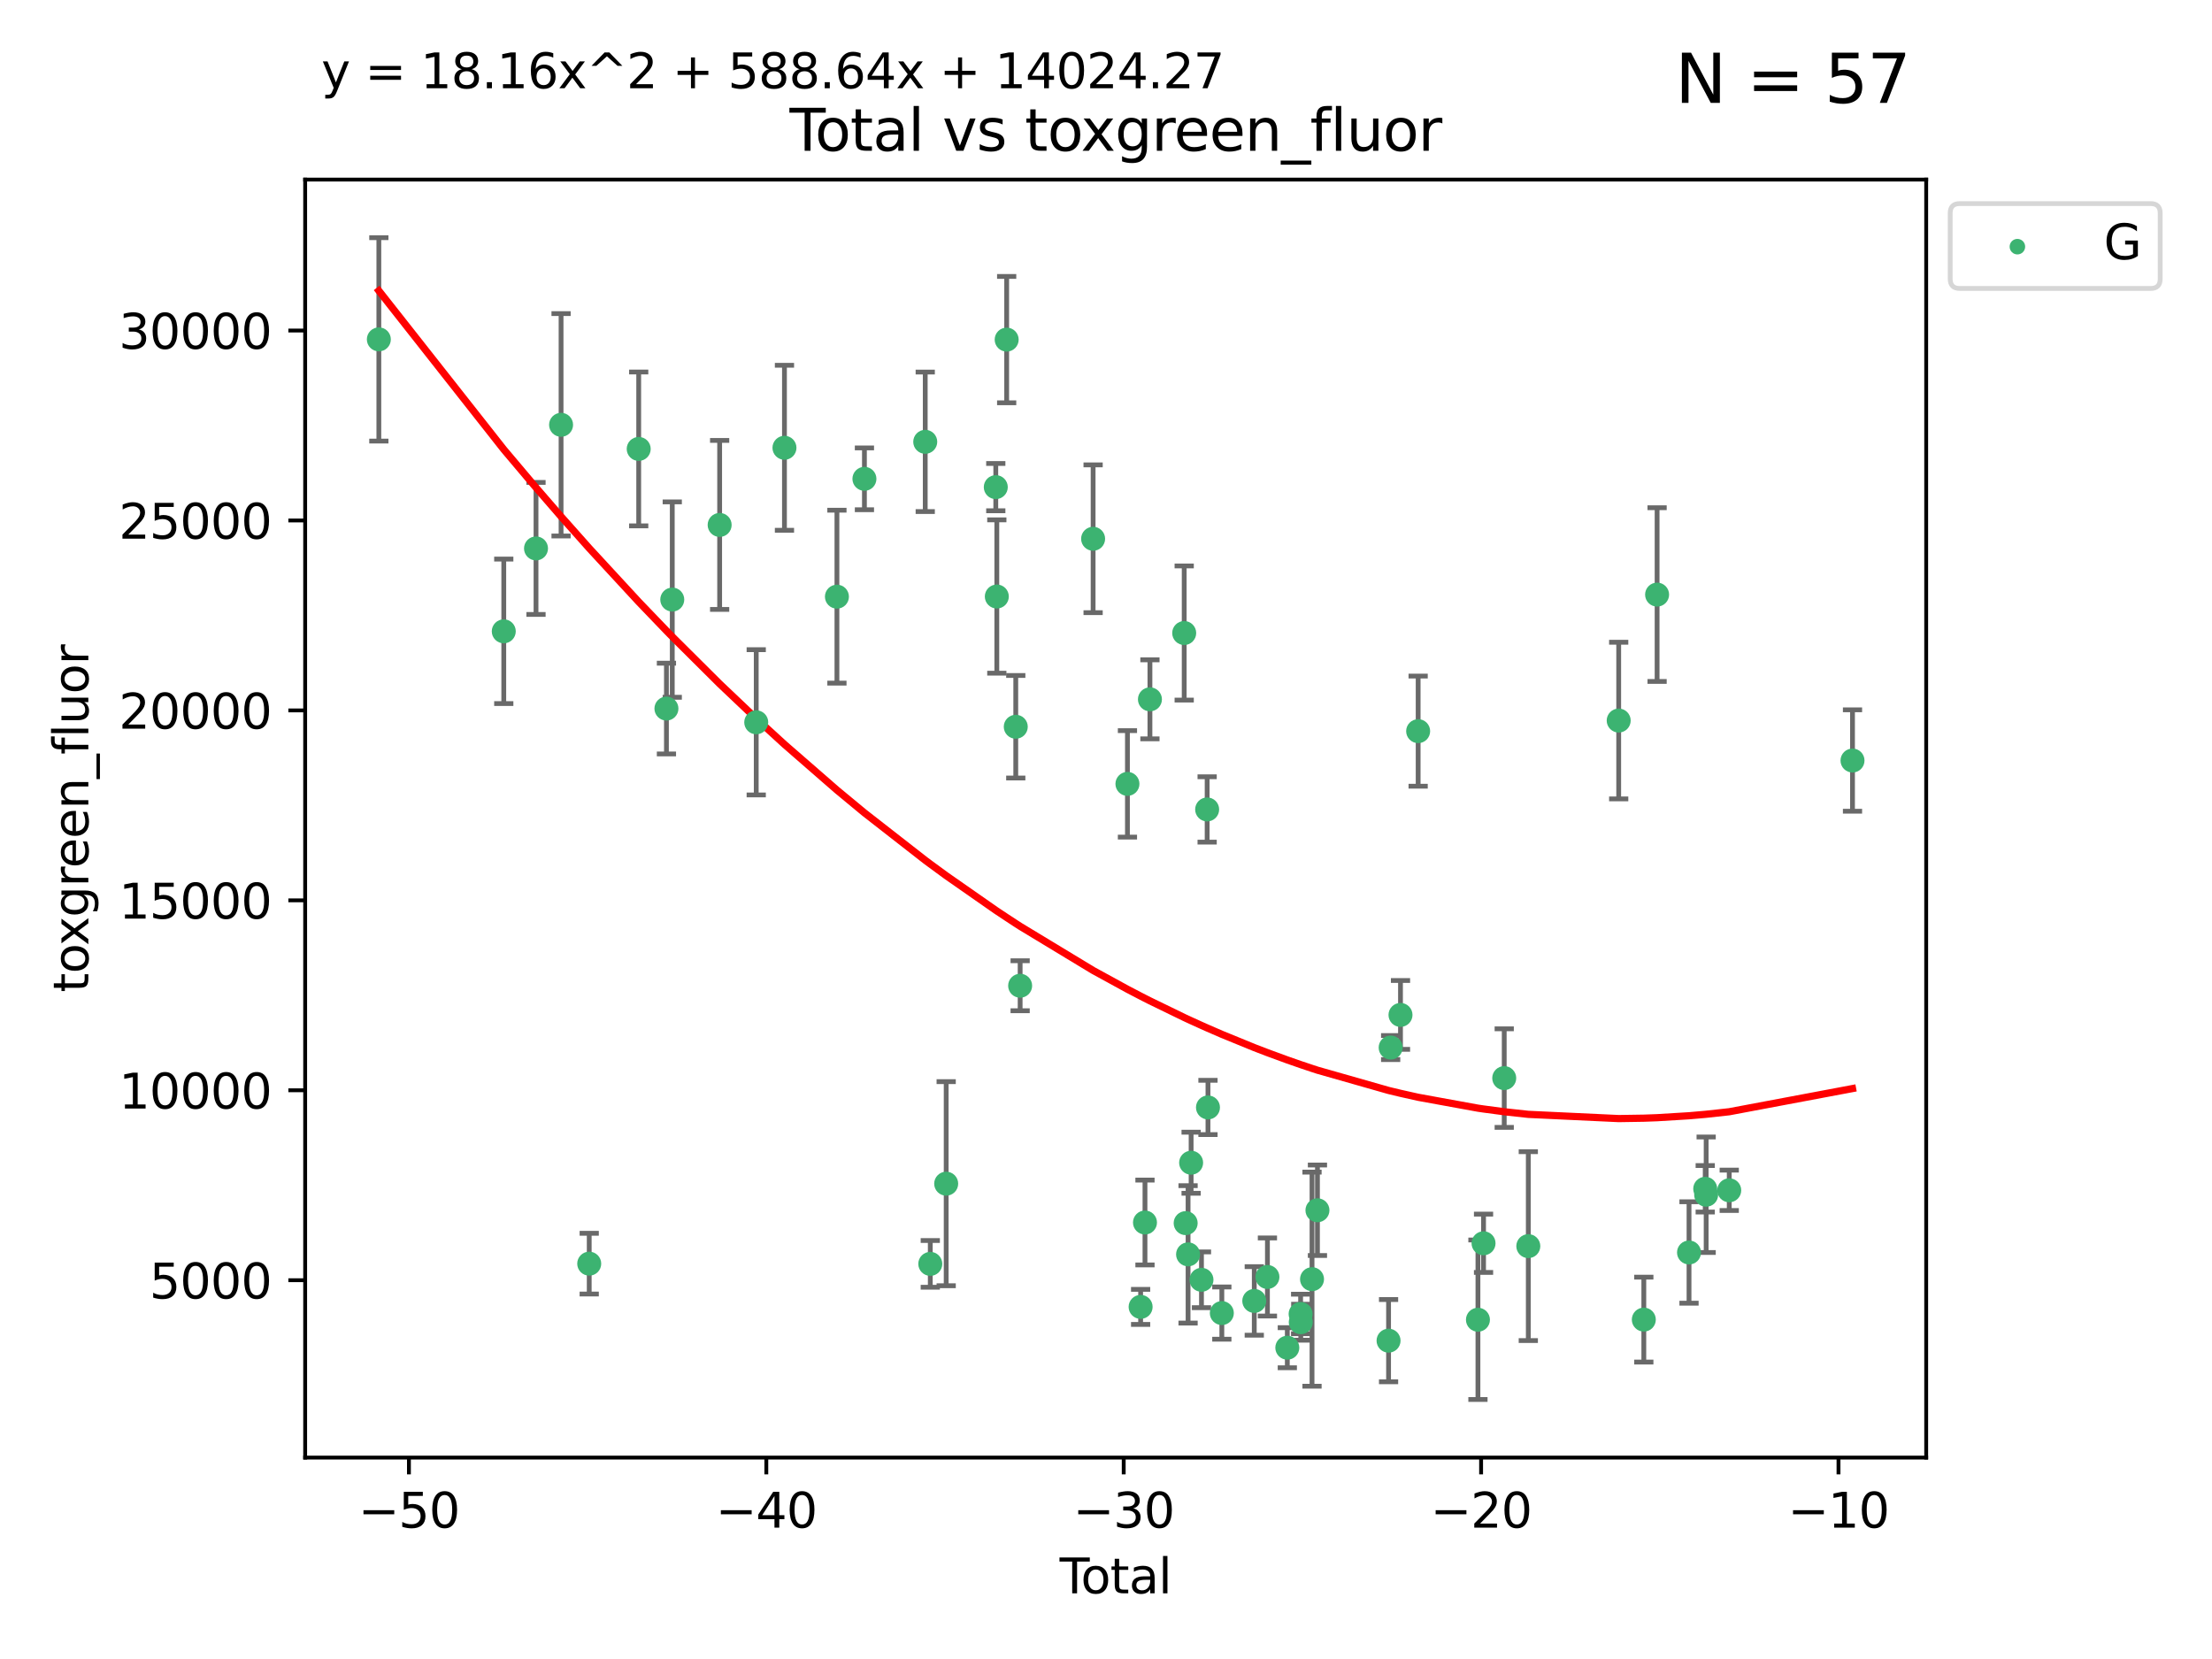 <?xml version="1.0" encoding="utf-8" standalone="no"?>
<!DOCTYPE svg PUBLIC "-//W3C//DTD SVG 1.1//EN"
  "http://www.w3.org/Graphics/SVG/1.1/DTD/svg11.dtd">
<svg xmlns:xlink="http://www.w3.org/1999/xlink" width="460.8pt" height="345.6pt" viewBox="0 0 460.8 345.6" xmlns="http://www.w3.org/2000/svg" version="1.1">
 <defs>
  <style type="text/css">*{stroke-linejoin: round; stroke-linecap: butt}</style>
 </defs>
 <g id="figure_1">
  <g id="patch_1">
   <path d="M 0 345.6 
L 460.8 345.6 
L 460.8 0 
L 0 0 
z
" style="fill: #ffffff"/>
  </g>
  <g id="axes_1">
   <g id="patch_2">
    <path d="M 63.571 303.64 
L 401.26 303.64 
L 401.26 37.411 
L 63.571 37.411 
z
" style="fill: #ffffff"/>
   </g>
   <g id="PathCollection_1">
    <defs>
     <path id="me4a97d66ad" d="M 0 1.118 
C 0.297 1.118 0.581 1 0.791 0.791 
C 1 0.581 1.118 0.297 1.118 0 
C 1.118 -0.297 1 -0.581 0.791 -0.791 
C 0.581 -1 0.297 -1.118 0 -1.118 
C -0.297 -1.118 -0.581 -1 -0.791 -0.791 
C -1 -0.581 -1.118 -0.297 -1.118 0 
C -1.118 0.297 -1 0.581 -0.791 0.791 
C -0.581 1 -0.297 1.118 0 1.118 
z
" style="stroke: #3cb371"/>
    </defs>
    <g clip-path="url(#pe46e923487)">
     <use xlink:href="#me4a97d66ad" x="78.921" y="70.697" style="fill: #3cb371; stroke: #3cb371"/>
     <use xlink:href="#me4a97d66ad" x="104.945" y="131.515" style="fill: #3cb371; stroke: #3cb371"/>
     <use xlink:href="#me4a97d66ad" x="111.661" y="114.247" style="fill: #3cb371; stroke: #3cb371"/>
     <use xlink:href="#me4a97d66ad" x="116.882" y="88.495" style="fill: #3cb371; stroke: #3cb371"/>
     <use xlink:href="#me4a97d66ad" x="122.745" y="263.244" style="fill: #3cb371; stroke: #3cb371"/>
     <use xlink:href="#me4a97d66ad" x="133.054" y="93.519" style="fill: #3cb371; stroke: #3cb371"/>
     <use xlink:href="#me4a97d66ad" x="138.83" y="147.608" style="fill: #3cb371; stroke: #3cb371"/>
     <use xlink:href="#me4a97d66ad" x="140.045" y="124.902" style="fill: #3cb371; stroke: #3cb371"/>
     <use xlink:href="#me4a97d66ad" x="149.915" y="109.353" style="fill: #3cb371; stroke: #3cb371"/>
     <use xlink:href="#me4a97d66ad" x="157.537" y="150.469" style="fill: #3cb371; stroke: #3cb371"/>
     <use xlink:href="#me4a97d66ad" x="163.418" y="93.281" style="fill: #3cb371; stroke: #3cb371"/>
     <use xlink:href="#me4a97d66ad" x="174.347" y="124.296" style="fill: #3cb371; stroke: #3cb371"/>
     <use xlink:href="#me4a97d66ad" x="180.076" y="99.749" style="fill: #3cb371; stroke: #3cb371"/>
     <use xlink:href="#me4a97d66ad" x="192.744" y="92.039" style="fill: #3cb371; stroke: #3cb371"/>
     <use xlink:href="#me4a97d66ad" x="193.795" y="263.288" style="fill: #3cb371; stroke: #3cb371"/>
     <use xlink:href="#me4a97d66ad" x="197.107" y="246.582" style="fill: #3cb371; stroke: #3cb371"/>
     <use xlink:href="#me4a97d66ad" x="207.44" y="101.477" style="fill: #3cb371; stroke: #3cb371"/>
     <use xlink:href="#me4a97d66ad" x="207.655" y="124.265" style="fill: #3cb371; stroke: #3cb371"/>
     <use xlink:href="#me4a97d66ad" x="209.708" y="70.746" style="fill: #3cb371; stroke: #3cb371"/>
     <use xlink:href="#me4a97d66ad" x="211.603" y="151.397" style="fill: #3cb371; stroke: #3cb371"/>
     <use xlink:href="#me4a97d66ad" x="212.514" y="205.347" style="fill: #3cb371; stroke: #3cb371"/>
     <use xlink:href="#me4a97d66ad" x="227.715" y="112.237" style="fill: #3cb371; stroke: #3cb371"/>
     <use xlink:href="#me4a97d66ad" x="234.867" y="163.297" style="fill: #3cb371; stroke: #3cb371"/>
     <use xlink:href="#me4a97d66ad" x="237.612" y="272.248" style="fill: #3cb371; stroke: #3cb371"/>
     <use xlink:href="#me4a97d66ad" x="238.521" y="254.672" style="fill: #3cb371; stroke: #3cb371"/>
     <use xlink:href="#me4a97d66ad" x="239.552" y="145.683" style="fill: #3cb371; stroke: #3cb371"/>
     <use xlink:href="#me4a97d66ad" x="246.69" y="131.87" style="fill: #3cb371; stroke: #3cb371"/>
     <use xlink:href="#me4a97d66ad" x="246.995" y="254.801" style="fill: #3cb371; stroke: #3cb371"/>
     <use xlink:href="#me4a97d66ad" x="247.498" y="261.306" style="fill: #3cb371; stroke: #3cb371"/>
     <use xlink:href="#me4a97d66ad" x="248.132" y="242.216" style="fill: #3cb371; stroke: #3cb371"/>
     <use xlink:href="#me4a97d66ad" x="250.289" y="266.605" style="fill: #3cb371; stroke: #3cb371"/>
     <use xlink:href="#me4a97d66ad" x="251.47" y="168.62" style="fill: #3cb371; stroke: #3cb371"/>
     <use xlink:href="#me4a97d66ad" x="251.643" y="230.701" style="fill: #3cb371; stroke: #3cb371"/>
     <use xlink:href="#me4a97d66ad" x="254.53" y="273.537" style="fill: #3cb371; stroke: #3cb371"/>
     <use xlink:href="#me4a97d66ad" x="261.288" y="271.005" style="fill: #3cb371; stroke: #3cb371"/>
     <use xlink:href="#me4a97d66ad" x="264.028" y="266.018" style="fill: #3cb371; stroke: #3cb371"/>
     <use xlink:href="#me4a97d66ad" x="268.172" y="280.752" style="fill: #3cb371; stroke: #3cb371"/>
     <use xlink:href="#me4a97d66ad" x="270.942" y="273.724" style="fill: #3cb371; stroke: #3cb371"/>
     <use xlink:href="#me4a97d66ad" x="270.973" y="275.443" style="fill: #3cb371; stroke: #3cb371"/>
     <use xlink:href="#me4a97d66ad" x="273.319" y="266.474" style="fill: #3cb371; stroke: #3cb371"/>
     <use xlink:href="#me4a97d66ad" x="274.449" y="252.122" style="fill: #3cb371; stroke: #3cb371"/>
     <use xlink:href="#me4a97d66ad" x="289.262" y="279.285" style="fill: #3cb371; stroke: #3cb371"/>
     <use xlink:href="#me4a97d66ad" x="289.699" y="218.227" style="fill: #3cb371; stroke: #3cb371"/>
     <use xlink:href="#me4a97d66ad" x="291.75" y="211.426" style="fill: #3cb371; stroke: #3cb371"/>
     <use xlink:href="#me4a97d66ad" x="295.426" y="152.313" style="fill: #3cb371; stroke: #3cb371"/>
     <use xlink:href="#me4a97d66ad" x="307.883" y="274.926" style="fill: #3cb371; stroke: #3cb371"/>
     <use xlink:href="#me4a97d66ad" x="309.049" y="258.998" style="fill: #3cb371; stroke: #3cb371"/>
     <use xlink:href="#me4a97d66ad" x="313.358" y="224.588" style="fill: #3cb371; stroke: #3cb371"/>
     <use xlink:href="#me4a97d66ad" x="318.374" y="259.592" style="fill: #3cb371; stroke: #3cb371"/>
     <use xlink:href="#me4a97d66ad" x="337.204" y="150.105" style="fill: #3cb371; stroke: #3cb371"/>
     <use xlink:href="#me4a97d66ad" x="342.437" y="274.898" style="fill: #3cb371; stroke: #3cb371"/>
     <use xlink:href="#me4a97d66ad" x="345.204" y="123.865" style="fill: #3cb371; stroke: #3cb371"/>
     <use xlink:href="#me4a97d66ad" x="351.854" y="260.916" style="fill: #3cb371; stroke: #3cb371"/>
     <use xlink:href="#me4a97d66ad" x="355.23" y="247.646" style="fill: #3cb371; stroke: #3cb371"/>
     <use xlink:href="#me4a97d66ad" x="355.424" y="248.886" style="fill: #3cb371; stroke: #3cb371"/>
     <use xlink:href="#me4a97d66ad" x="360.232" y="247.962" style="fill: #3cb371; stroke: #3cb371"/>
     <use xlink:href="#me4a97d66ad" x="385.911" y="158.432" style="fill: #3cb371; stroke: #3cb371"/>
    </g>
   </g>
   <g id="matplotlib.axis_1">
    <g id="xtick_1">
     <g id="line2d_1">
      <defs>
       <path id="m128eb53811" d="M 0 0 
L 0 3.5 
" style="stroke: #000000; stroke-width: 0.8"/>
      </defs>
      <g>
       <use xlink:href="#m128eb53811" x="85.187" y="303.64" style="stroke: #000000; stroke-width: 0.8"/>
      </g>
     </g>
     <g id="text_1">
      <!-- −50 -->
      <g transform="translate(74.634 318.238)scale(0.1 -0.1)">
       <defs>
        <path id="DejaVuSans-2212" d="M 678 2272 
L 4684 2272 
L 4684 1741 
L 678 1741 
L 678 2272 
z
" transform="scale(0.016)"/>
        <path id="DejaVuSans-35" d="M 691 4666 
L 3169 4666 
L 3169 4134 
L 1269 4134 
L 1269 2991 
Q 1406 3038 1543 3061 
Q 1681 3084 1819 3084 
Q 2600 3084 3056 2656 
Q 3513 2228 3513 1497 
Q 3513 744 3044 326 
Q 2575 -91 1722 -91 
Q 1428 -91 1123 -41 
Q 819 9 494 109 
L 494 744 
Q 775 591 1075 516 
Q 1375 441 1709 441 
Q 2250 441 2565 725 
Q 2881 1009 2881 1497 
Q 2881 1984 2565 2268 
Q 2250 2553 1709 2553 
Q 1456 2553 1204 2497 
Q 953 2441 691 2322 
L 691 4666 
z
" transform="scale(0.016)"/>
        <path id="DejaVuSans-30" d="M 2034 4250 
Q 1547 4250 1301 3770 
Q 1056 3291 1056 2328 
Q 1056 1369 1301 889 
Q 1547 409 2034 409 
Q 2525 409 2770 889 
Q 3016 1369 3016 2328 
Q 3016 3291 2770 3770 
Q 2525 4250 2034 4250 
z
M 2034 4750 
Q 2819 4750 3233 4129 
Q 3647 3509 3647 2328 
Q 3647 1150 3233 529 
Q 2819 -91 2034 -91 
Q 1250 -91 836 529 
Q 422 1150 422 2328 
Q 422 3509 836 4129 
Q 1250 4750 2034 4750 
z
" transform="scale(0.016)"/>
       </defs>
       <use xlink:href="#DejaVuSans-2212"/>
       <use xlink:href="#DejaVuSans-35" x="83.789"/>
       <use xlink:href="#DejaVuSans-30" x="147.412"/>
      </g>
     </g>
    </g>
    <g id="xtick_2">
     <g id="line2d_2">
      <g>
       <use xlink:href="#m128eb53811" x="159.638" y="303.64" style="stroke: #000000; stroke-width: 0.8"/>
      </g>
     </g>
     <g id="text_2">
      <!-- −40 -->
      <g transform="translate(149.086 318.238)scale(0.1 -0.1)">
       <defs>
        <path id="DejaVuSans-34" d="M 2419 4116 
L 825 1625 
L 2419 1625 
L 2419 4116 
z
M 2253 4666 
L 3047 4666 
L 3047 1625 
L 3713 1625 
L 3713 1100 
L 3047 1100 
L 3047 0 
L 2419 0 
L 2419 1100 
L 313 1100 
L 313 1709 
L 2253 4666 
z
" transform="scale(0.016)"/>
       </defs>
       <use xlink:href="#DejaVuSans-2212"/>
       <use xlink:href="#DejaVuSans-34" x="83.789"/>
       <use xlink:href="#DejaVuSans-30" x="147.412"/>
      </g>
     </g>
    </g>
    <g id="xtick_3">
     <g id="line2d_3">
      <g>
       <use xlink:href="#m128eb53811" x="234.089" y="303.64" style="stroke: #000000; stroke-width: 0.8"/>
      </g>
     </g>
     <g id="text_3">
      <!-- −30 -->
      <g transform="translate(223.537 318.238)scale(0.1 -0.1)">
       <defs>
        <path id="DejaVuSans-33" d="M 2597 2516 
Q 3050 2419 3304 2112 
Q 3559 1806 3559 1356 
Q 3559 666 3084 287 
Q 2609 -91 1734 -91 
Q 1441 -91 1130 -33 
Q 819 25 488 141 
L 488 750 
Q 750 597 1062 519 
Q 1375 441 1716 441 
Q 2309 441 2620 675 
Q 2931 909 2931 1356 
Q 2931 1769 2642 2001 
Q 2353 2234 1838 2234 
L 1294 2234 
L 1294 2753 
L 1863 2753 
Q 2328 2753 2575 2939 
Q 2822 3125 2822 3475 
Q 2822 3834 2567 4026 
Q 2313 4219 1838 4219 
Q 1578 4219 1281 4162 
Q 984 4106 628 3988 
L 628 4550 
Q 988 4650 1302 4700 
Q 1616 4750 1894 4750 
Q 2613 4750 3031 4423 
Q 3450 4097 3450 3541 
Q 3450 3153 3228 2886 
Q 3006 2619 2597 2516 
z
" transform="scale(0.016)"/>
       </defs>
       <use xlink:href="#DejaVuSans-2212"/>
       <use xlink:href="#DejaVuSans-33" x="83.789"/>
       <use xlink:href="#DejaVuSans-30" x="147.412"/>
      </g>
     </g>
    </g>
    <g id="xtick_4">
     <g id="line2d_4">
      <g>
       <use xlink:href="#m128eb53811" x="308.541" y="303.64" style="stroke: #000000; stroke-width: 0.8"/>
      </g>
     </g>
     <g id="text_4">
      <!-- −20 -->
      <g transform="translate(297.988 318.238)scale(0.1 -0.1)">
       <defs>
        <path id="DejaVuSans-32" d="M 1228 531 
L 3431 531 
L 3431 0 
L 469 0 
L 469 531 
Q 828 903 1448 1529 
Q 2069 2156 2228 2338 
Q 2531 2678 2651 2914 
Q 2772 3150 2772 3378 
Q 2772 3750 2511 3984 
Q 2250 4219 1831 4219 
Q 1534 4219 1204 4116 
Q 875 4013 500 3803 
L 500 4441 
Q 881 4594 1212 4672 
Q 1544 4750 1819 4750 
Q 2544 4750 2975 4387 
Q 3406 4025 3406 3419 
Q 3406 3131 3298 2873 
Q 3191 2616 2906 2266 
Q 2828 2175 2409 1742 
Q 1991 1309 1228 531 
z
" transform="scale(0.016)"/>
       </defs>
       <use xlink:href="#DejaVuSans-2212"/>
       <use xlink:href="#DejaVuSans-32" x="83.789"/>
       <use xlink:href="#DejaVuSans-30" x="147.412"/>
      </g>
     </g>
    </g>
    <g id="xtick_5">
     <g id="line2d_5">
      <g>
       <use xlink:href="#m128eb53811" x="382.992" y="303.64" style="stroke: #000000; stroke-width: 0.8"/>
      </g>
     </g>
     <g id="text_5">
      <!-- −10 -->
      <g transform="translate(372.44 318.238)scale(0.1 -0.1)">
       <defs>
        <path id="DejaVuSans-31" d="M 794 531 
L 1825 531 
L 1825 4091 
L 703 3866 
L 703 4441 
L 1819 4666 
L 2450 4666 
L 2450 531 
L 3481 531 
L 3481 0 
L 794 0 
L 794 531 
z
" transform="scale(0.016)"/>
       </defs>
       <use xlink:href="#DejaVuSans-2212"/>
       <use xlink:href="#DejaVuSans-31" x="83.789"/>
       <use xlink:href="#DejaVuSans-30" x="147.412"/>
      </g>
     </g>
    </g>
    <g id="text_6">
     <!-- Total -->
     <g transform="translate(220.739 331.917)scale(0.1 -0.1)">
      <defs>
       <path id="DejaVuSans-54" d="M -19 4666 
L 3928 4666 
L 3928 4134 
L 2272 4134 
L 2272 0 
L 1638 0 
L 1638 4134 
L -19 4134 
L -19 4666 
z
" transform="scale(0.016)"/>
       <path id="DejaVuSans-6f" d="M 1959 3097 
Q 1497 3097 1228 2736 
Q 959 2375 959 1747 
Q 959 1119 1226 758 
Q 1494 397 1959 397 
Q 2419 397 2687 759 
Q 2956 1122 2956 1747 
Q 2956 2369 2687 2733 
Q 2419 3097 1959 3097 
z
M 1959 3584 
Q 2709 3584 3137 3096 
Q 3566 2609 3566 1747 
Q 3566 888 3137 398 
Q 2709 -91 1959 -91 
Q 1206 -91 779 398 
Q 353 888 353 1747 
Q 353 2609 779 3096 
Q 1206 3584 1959 3584 
z
" transform="scale(0.016)"/>
       <path id="DejaVuSans-74" d="M 1172 4494 
L 1172 3500 
L 2356 3500 
L 2356 3053 
L 1172 3053 
L 1172 1153 
Q 1172 725 1289 603 
Q 1406 481 1766 481 
L 2356 481 
L 2356 0 
L 1766 0 
Q 1100 0 847 248 
Q 594 497 594 1153 
L 594 3053 
L 172 3053 
L 172 3500 
L 594 3500 
L 594 4494 
L 1172 4494 
z
" transform="scale(0.016)"/>
       <path id="DejaVuSans-61" d="M 2194 1759 
Q 1497 1759 1228 1600 
Q 959 1441 959 1056 
Q 959 750 1161 570 
Q 1363 391 1709 391 
Q 2188 391 2477 730 
Q 2766 1069 2766 1631 
L 2766 1759 
L 2194 1759 
z
M 3341 1997 
L 3341 0 
L 2766 0 
L 2766 531 
Q 2569 213 2275 61 
Q 1981 -91 1556 -91 
Q 1019 -91 701 211 
Q 384 513 384 1019 
Q 384 1609 779 1909 
Q 1175 2209 1959 2209 
L 2766 2209 
L 2766 2266 
Q 2766 2663 2505 2880 
Q 2244 3097 1772 3097 
Q 1472 3097 1187 3025 
Q 903 2953 641 2809 
L 641 3341 
Q 956 3463 1253 3523 
Q 1550 3584 1831 3584 
Q 2591 3584 2966 3190 
Q 3341 2797 3341 1997 
z
" transform="scale(0.016)"/>
       <path id="DejaVuSans-6c" d="M 603 4863 
L 1178 4863 
L 1178 0 
L 603 0 
L 603 4863 
z
" transform="scale(0.016)"/>
      </defs>
      <use xlink:href="#DejaVuSans-54"/>
      <use xlink:href="#DejaVuSans-6f" x="44.084"/>
      <use xlink:href="#DejaVuSans-74" x="105.266"/>
      <use xlink:href="#DejaVuSans-61" x="144.475"/>
      <use xlink:href="#DejaVuSans-6c" x="205.754"/>
     </g>
    </g>
   </g>
   <g id="matplotlib.axis_2">
    <g id="ytick_1">
     <g id="line2d_6">
      <defs>
       <path id="mfac6eee4bd" d="M 0 0 
L -3.5 0 
" style="stroke: #000000; stroke-width: 0.8"/>
      </defs>
      <g>
       <use xlink:href="#mfac6eee4bd" x="63.571" y="266.693" style="stroke: #000000; stroke-width: 0.8"/>
      </g>
     </g>
     <g id="text_7">
      <!-- 5000 -->
      <g transform="translate(31.121 270.492)scale(0.1 -0.1)">
       <use xlink:href="#DejaVuSans-35"/>
       <use xlink:href="#DejaVuSans-30" x="63.623"/>
       <use xlink:href="#DejaVuSans-30" x="127.246"/>
       <use xlink:href="#DejaVuSans-30" x="190.869"/>
      </g>
     </g>
    </g>
    <g id="ytick_2">
     <g id="line2d_7">
      <g>
       <use xlink:href="#mfac6eee4bd" x="63.571" y="227.125" style="stroke: #000000; stroke-width: 0.8"/>
      </g>
     </g>
     <g id="text_8">
      <!-- 10000 -->
      <g transform="translate(24.759 230.924)scale(0.1 -0.1)">
       <use xlink:href="#DejaVuSans-31"/>
       <use xlink:href="#DejaVuSans-30" x="63.623"/>
       <use xlink:href="#DejaVuSans-30" x="127.246"/>
       <use xlink:href="#DejaVuSans-30" x="190.869"/>
       <use xlink:href="#DejaVuSans-30" x="254.492"/>
      </g>
     </g>
    </g>
    <g id="ytick_3">
     <g id="line2d_8">
      <g>
       <use xlink:href="#mfac6eee4bd" x="63.571" y="187.557" style="stroke: #000000; stroke-width: 0.8"/>
      </g>
     </g>
     <g id="text_9">
      <!-- 15000 -->
      <g transform="translate(24.759 191.356)scale(0.1 -0.1)">
       <use xlink:href="#DejaVuSans-31"/>
       <use xlink:href="#DejaVuSans-35" x="63.623"/>
       <use xlink:href="#DejaVuSans-30" x="127.246"/>
       <use xlink:href="#DejaVuSans-30" x="190.869"/>
       <use xlink:href="#DejaVuSans-30" x="254.492"/>
      </g>
     </g>
    </g>
    <g id="ytick_4">
     <g id="line2d_9">
      <g>
       <use xlink:href="#mfac6eee4bd" x="63.571" y="147.989" style="stroke: #000000; stroke-width: 0.8"/>
      </g>
     </g>
     <g id="text_10">
      <!-- 20000 -->
      <g transform="translate(24.759 151.788)scale(0.1 -0.1)">
       <use xlink:href="#DejaVuSans-32"/>
       <use xlink:href="#DejaVuSans-30" x="63.623"/>
       <use xlink:href="#DejaVuSans-30" x="127.246"/>
       <use xlink:href="#DejaVuSans-30" x="190.869"/>
       <use xlink:href="#DejaVuSans-30" x="254.492"/>
      </g>
     </g>
    </g>
    <g id="ytick_5">
     <g id="line2d_10">
      <g>
       <use xlink:href="#mfac6eee4bd" x="63.571" y="108.421" style="stroke: #000000; stroke-width: 0.8"/>
      </g>
     </g>
     <g id="text_11">
      <!-- 25000 -->
      <g transform="translate(24.759 112.22)scale(0.1 -0.1)">
       <use xlink:href="#DejaVuSans-32"/>
       <use xlink:href="#DejaVuSans-35" x="63.623"/>
       <use xlink:href="#DejaVuSans-30" x="127.246"/>
       <use xlink:href="#DejaVuSans-30" x="190.869"/>
       <use xlink:href="#DejaVuSans-30" x="254.492"/>
      </g>
     </g>
    </g>
    <g id="ytick_6">
     <g id="line2d_11">
      <g>
       <use xlink:href="#mfac6eee4bd" x="63.571" y="68.853" style="stroke: #000000; stroke-width: 0.8"/>
      </g>
     </g>
     <g id="text_12">
      <!-- 30000 -->
      <g transform="translate(24.759 72.652)scale(0.1 -0.1)">
       <use xlink:href="#DejaVuSans-33"/>
       <use xlink:href="#DejaVuSans-30" x="63.623"/>
       <use xlink:href="#DejaVuSans-30" x="127.246"/>
       <use xlink:href="#DejaVuSans-30" x="190.869"/>
       <use xlink:href="#DejaVuSans-30" x="254.492"/>
      </g>
     </g>
    </g>
    <g id="text_13">
     <!-- toxgreen_fluor -->
     <g transform="translate(18.401 206.72)rotate(-90)scale(0.1 -0.1)">
      <defs>
       <path id="DejaVuSans-78" d="M 3513 3500 
L 2247 1797 
L 3578 0 
L 2900 0 
L 1881 1375 
L 863 0 
L 184 0 
L 1544 1831 
L 300 3500 
L 978 3500 
L 1906 2253 
L 2834 3500 
L 3513 3500 
z
" transform="scale(0.016)"/>
       <path id="DejaVuSans-67" d="M 2906 1791 
Q 2906 2416 2648 2759 
Q 2391 3103 1925 3103 
Q 1463 3103 1205 2759 
Q 947 2416 947 1791 
Q 947 1169 1205 825 
Q 1463 481 1925 481 
Q 2391 481 2648 825 
Q 2906 1169 2906 1791 
z
M 3481 434 
Q 3481 -459 3084 -895 
Q 2688 -1331 1869 -1331 
Q 1566 -1331 1297 -1286 
Q 1028 -1241 775 -1147 
L 775 -588 
Q 1028 -725 1275 -790 
Q 1522 -856 1778 -856 
Q 2344 -856 2625 -561 
Q 2906 -266 2906 331 
L 2906 616 
Q 2728 306 2450 153 
Q 2172 0 1784 0 
Q 1141 0 747 490 
Q 353 981 353 1791 
Q 353 2603 747 3093 
Q 1141 3584 1784 3584 
Q 2172 3584 2450 3431 
Q 2728 3278 2906 2969 
L 2906 3500 
L 3481 3500 
L 3481 434 
z
" transform="scale(0.016)"/>
       <path id="DejaVuSans-72" d="M 2631 2963 
Q 2534 3019 2420 3045 
Q 2306 3072 2169 3072 
Q 1681 3072 1420 2755 
Q 1159 2438 1159 1844 
L 1159 0 
L 581 0 
L 581 3500 
L 1159 3500 
L 1159 2956 
Q 1341 3275 1631 3429 
Q 1922 3584 2338 3584 
Q 2397 3584 2469 3576 
Q 2541 3569 2628 3553 
L 2631 2963 
z
" transform="scale(0.016)"/>
       <path id="DejaVuSans-65" d="M 3597 1894 
L 3597 1613 
L 953 1613 
Q 991 1019 1311 708 
Q 1631 397 2203 397 
Q 2534 397 2845 478 
Q 3156 559 3463 722 
L 3463 178 
Q 3153 47 2828 -22 
Q 2503 -91 2169 -91 
Q 1331 -91 842 396 
Q 353 884 353 1716 
Q 353 2575 817 3079 
Q 1281 3584 2069 3584 
Q 2775 3584 3186 3129 
Q 3597 2675 3597 1894 
z
M 3022 2063 
Q 3016 2534 2758 2815 
Q 2500 3097 2075 3097 
Q 1594 3097 1305 2825 
Q 1016 2553 972 2059 
L 3022 2063 
z
" transform="scale(0.016)"/>
       <path id="DejaVuSans-6e" d="M 3513 2113 
L 3513 0 
L 2938 0 
L 2938 2094 
Q 2938 2591 2744 2837 
Q 2550 3084 2163 3084 
Q 1697 3084 1428 2787 
Q 1159 2491 1159 1978 
L 1159 0 
L 581 0 
L 581 3500 
L 1159 3500 
L 1159 2956 
Q 1366 3272 1645 3428 
Q 1925 3584 2291 3584 
Q 2894 3584 3203 3211 
Q 3513 2838 3513 2113 
z
" transform="scale(0.016)"/>
       <path id="DejaVuSans-5f" d="M 3263 -1063 
L 3263 -1509 
L -63 -1509 
L -63 -1063 
L 3263 -1063 
z
" transform="scale(0.016)"/>
       <path id="DejaVuSans-66" d="M 2375 4863 
L 2375 4384 
L 1825 4384 
Q 1516 4384 1395 4259 
Q 1275 4134 1275 3809 
L 1275 3500 
L 2222 3500 
L 2222 3053 
L 1275 3053 
L 1275 0 
L 697 0 
L 697 3053 
L 147 3053 
L 147 3500 
L 697 3500 
L 697 3744 
Q 697 4328 969 4595 
Q 1241 4863 1831 4863 
L 2375 4863 
z
" transform="scale(0.016)"/>
       <path id="DejaVuSans-75" d="M 544 1381 
L 544 3500 
L 1119 3500 
L 1119 1403 
Q 1119 906 1312 657 
Q 1506 409 1894 409 
Q 2359 409 2629 706 
Q 2900 1003 2900 1516 
L 2900 3500 
L 3475 3500 
L 3475 0 
L 2900 0 
L 2900 538 
Q 2691 219 2414 64 
Q 2138 -91 1772 -91 
Q 1169 -91 856 284 
Q 544 659 544 1381 
z
M 1991 3584 
L 1991 3584 
z
" transform="scale(0.016)"/>
      </defs>
      <use xlink:href="#DejaVuSans-74"/>
      <use xlink:href="#DejaVuSans-6f" x="39.209"/>
      <use xlink:href="#DejaVuSans-78" x="97.266"/>
      <use xlink:href="#DejaVuSans-67" x="156.445"/>
      <use xlink:href="#DejaVuSans-72" x="219.922"/>
      <use xlink:href="#DejaVuSans-65" x="258.785"/>
      <use xlink:href="#DejaVuSans-65" x="320.309"/>
      <use xlink:href="#DejaVuSans-6e" x="381.832"/>
      <use xlink:href="#DejaVuSans-5f" x="445.211"/>
      <use xlink:href="#DejaVuSans-66" x="495.211"/>
      <use xlink:href="#DejaVuSans-6c" x="530.416"/>
      <use xlink:href="#DejaVuSans-75" x="558.199"/>
      <use xlink:href="#DejaVuSans-6f" x="621.578"/>
      <use xlink:href="#DejaVuSans-72" x="682.76"/>
     </g>
    </g>
   </g>
   <g id="LineCollection_1">
    <path d="M 78.921 91.882 
L 78.921 49.513 
" clip-path="url(#pe46e923487)" style="fill: none; stroke: #696969"/>
    <path d="M 104.945 146.565 
L 104.945 116.466 
" clip-path="url(#pe46e923487)" style="fill: none; stroke: #696969"/>
    <path d="M 111.661 128.001 
L 111.661 100.493 
" clip-path="url(#pe46e923487)" style="fill: none; stroke: #696969"/>
    <path d="M 116.882 111.658 
L 116.882 65.332 
" clip-path="url(#pe46e923487)" style="fill: none; stroke: #696969"/>
    <path d="M 122.745 269.569 
L 122.745 256.919 
" clip-path="url(#pe46e923487)" style="fill: none; stroke: #696969"/>
    <path d="M 133.054 109.546 
L 133.054 77.492 
" clip-path="url(#pe46e923487)" style="fill: none; stroke: #696969"/>
    <path d="M 138.83 157.063 
L 138.83 138.153 
" clip-path="url(#pe46e923487)" style="fill: none; stroke: #696969"/>
    <path d="M 140.045 145.257 
L 140.045 104.548 
" clip-path="url(#pe46e923487)" style="fill: none; stroke: #696969"/>
    <path d="M 149.915 126.956 
L 149.915 91.751 
" clip-path="url(#pe46e923487)" style="fill: none; stroke: #696969"/>
    <path d="M 157.537 165.597 
L 157.537 135.341 
" clip-path="url(#pe46e923487)" style="fill: none; stroke: #696969"/>
    <path d="M 163.418 110.469 
L 163.418 76.093 
" clip-path="url(#pe46e923487)" style="fill: none; stroke: #696969"/>
    <path d="M 174.347 142.309 
L 174.347 106.282 
" clip-path="url(#pe46e923487)" style="fill: none; stroke: #696969"/>
    <path d="M 180.076 106.185 
L 180.076 93.313 
" clip-path="url(#pe46e923487)" style="fill: none; stroke: #696969"/>
    <path d="M 192.744 106.568 
L 192.744 77.509 
" clip-path="url(#pe46e923487)" style="fill: none; stroke: #696969"/>
    <path d="M 193.795 268.154 
L 193.795 258.423 
" clip-path="url(#pe46e923487)" style="fill: none; stroke: #696969"/>
    <path d="M 197.107 267.841 
L 197.107 225.323 
" clip-path="url(#pe46e923487)" style="fill: none; stroke: #696969"/>
    <path d="M 207.44 106.404 
L 207.44 96.549 
" clip-path="url(#pe46e923487)" style="fill: none; stroke: #696969"/>
    <path d="M 207.655 140.234 
L 207.655 108.295 
" clip-path="url(#pe46e923487)" style="fill: none; stroke: #696969"/>
    <path d="M 209.708 83.907 
L 209.708 57.586 
" clip-path="url(#pe46e923487)" style="fill: none; stroke: #696969"/>
    <path d="M 211.603 162.075 
L 211.603 140.718 
" clip-path="url(#pe46e923487)" style="fill: none; stroke: #696969"/>
    <path d="M 212.514 210.557 
L 212.514 200.138 
" clip-path="url(#pe46e923487)" style="fill: none; stroke: #696969"/>
    <path d="M 227.715 127.633 
L 227.715 96.841 
" clip-path="url(#pe46e923487)" style="fill: none; stroke: #696969"/>
    <path d="M 234.867 174.387 
L 234.867 152.207 
" clip-path="url(#pe46e923487)" style="fill: none; stroke: #696969"/>
    <path d="M 237.612 275.902 
L 237.612 268.594 
" clip-path="url(#pe46e923487)" style="fill: none; stroke: #696969"/>
    <path d="M 238.521 263.511 
L 238.521 245.832 
" clip-path="url(#pe46e923487)" style="fill: none; stroke: #696969"/>
    <path d="M 239.552 153.913 
L 239.552 137.454 
" clip-path="url(#pe46e923487)" style="fill: none; stroke: #696969"/>
    <path d="M 246.69 145.838 
L 246.69 117.901 
" clip-path="url(#pe46e923487)" style="fill: none; stroke: #696969"/>
    <path d="M 246.995 255.473 
L 246.995 254.128 
" clip-path="url(#pe46e923487)" style="fill: none; stroke: #696969"/>
    <path d="M 247.498 275.619 
L 247.498 246.993 
" clip-path="url(#pe46e923487)" style="fill: none; stroke: #696969"/>
    <path d="M 248.132 248.578 
L 248.132 235.854 
" clip-path="url(#pe46e923487)" style="fill: none; stroke: #696969"/>
    <path d="M 250.289 272.414 
L 250.289 260.795 
" clip-path="url(#pe46e923487)" style="fill: none; stroke: #696969"/>
    <path d="M 251.47 175.427 
L 251.47 161.813 
" clip-path="url(#pe46e923487)" style="fill: none; stroke: #696969"/>
    <path d="M 251.643 236.35 
L 251.643 225.052 
" clip-path="url(#pe46e923487)" style="fill: none; stroke: #696969"/>
    <path d="M 254.53 278.977 
L 254.53 268.098 
" clip-path="url(#pe46e923487)" style="fill: none; stroke: #696969"/>
    <path d="M 261.288 278.145 
L 261.288 263.865 
" clip-path="url(#pe46e923487)" style="fill: none; stroke: #696969"/>
    <path d="M 264.028 274.149 
L 264.028 257.888 
" clip-path="url(#pe46e923487)" style="fill: none; stroke: #696969"/>
    <path d="M 268.172 284.926 
L 268.172 276.579 
" clip-path="url(#pe46e923487)" style="fill: none; stroke: #696969"/>
    <path d="M 270.942 277.841 
L 270.942 269.608 
" clip-path="url(#pe46e923487)" style="fill: none; stroke: #696969"/>
    <path d="M 270.973 279.191 
L 270.973 271.695 
" clip-path="url(#pe46e923487)" style="fill: none; stroke: #696969"/>
    <path d="M 273.319 288.774 
L 273.319 244.174 
" clip-path="url(#pe46e923487)" style="fill: none; stroke: #696969"/>
    <path d="M 274.449 261.548 
L 274.449 242.697 
" clip-path="url(#pe46e923487)" style="fill: none; stroke: #696969"/>
    <path d="M 289.262 287.854 
L 289.262 270.717 
" clip-path="url(#pe46e923487)" style="fill: none; stroke: #696969"/>
    <path d="M 289.699 220.73 
L 289.699 215.723 
" clip-path="url(#pe46e923487)" style="fill: none; stroke: #696969"/>
    <path d="M 291.75 218.596 
L 291.75 204.256 
" clip-path="url(#pe46e923487)" style="fill: none; stroke: #696969"/>
    <path d="M 295.426 163.784 
L 295.426 140.842 
" clip-path="url(#pe46e923487)" style="fill: none; stroke: #696969"/>
    <path d="M 307.883 291.539 
L 307.883 258.313 
" clip-path="url(#pe46e923487)" style="fill: none; stroke: #696969"/>
    <path d="M 309.049 265.074 
L 309.049 252.922 
" clip-path="url(#pe46e923487)" style="fill: none; stroke: #696969"/>
    <path d="M 313.358 234.857 
L 313.358 214.32 
" clip-path="url(#pe46e923487)" style="fill: none; stroke: #696969"/>
    <path d="M 318.374 279.266 
L 318.374 239.918 
" clip-path="url(#pe46e923487)" style="fill: none; stroke: #696969"/>
    <path d="M 337.204 166.419 
L 337.204 133.792 
" clip-path="url(#pe46e923487)" style="fill: none; stroke: #696969"/>
    <path d="M 342.437 283.742 
L 342.437 266.054 
" clip-path="url(#pe46e923487)" style="fill: none; stroke: #696969"/>
    <path d="M 345.204 141.959 
L 345.204 105.771 
" clip-path="url(#pe46e923487)" style="fill: none; stroke: #696969"/>
    <path d="M 351.854 271.48 
L 351.854 250.353 
" clip-path="url(#pe46e923487)" style="fill: none; stroke: #696969"/>
    <path d="M 355.23 252.489 
L 355.23 242.802 
" clip-path="url(#pe46e923487)" style="fill: none; stroke: #696969"/>
    <path d="M 355.424 260.915 
L 355.424 236.858 
" clip-path="url(#pe46e923487)" style="fill: none; stroke: #696969"/>
    <path d="M 360.232 252.169 
L 360.232 243.756 
" clip-path="url(#pe46e923487)" style="fill: none; stroke: #696969"/>
    <path d="M 385.911 168.993 
L 385.911 147.871 
" clip-path="url(#pe46e923487)" style="fill: none; stroke: #696969"/>
   </g>
   <g id="line2d_12">
    <defs>
     <path id="mca2b4ca84c" d="M 2 0 
L -2 -0 
" style="stroke: #696969"/>
    </defs>
    <g clip-path="url(#pe46e923487)">
     <use xlink:href="#mca2b4ca84c" x="78.921" y="91.882" style="fill: #696969; stroke: #696969"/>
     <use xlink:href="#mca2b4ca84c" x="104.945" y="146.565" style="fill: #696969; stroke: #696969"/>
     <use xlink:href="#mca2b4ca84c" x="111.661" y="128.001" style="fill: #696969; stroke: #696969"/>
     <use xlink:href="#mca2b4ca84c" x="116.882" y="111.658" style="fill: #696969; stroke: #696969"/>
     <use xlink:href="#mca2b4ca84c" x="122.745" y="269.569" style="fill: #696969; stroke: #696969"/>
     <use xlink:href="#mca2b4ca84c" x="133.054" y="109.546" style="fill: #696969; stroke: #696969"/>
     <use xlink:href="#mca2b4ca84c" x="138.83" y="157.063" style="fill: #696969; stroke: #696969"/>
     <use xlink:href="#mca2b4ca84c" x="140.045" y="145.257" style="fill: #696969; stroke: #696969"/>
     <use xlink:href="#mca2b4ca84c" x="149.915" y="126.956" style="fill: #696969; stroke: #696969"/>
     <use xlink:href="#mca2b4ca84c" x="157.537" y="165.597" style="fill: #696969; stroke: #696969"/>
     <use xlink:href="#mca2b4ca84c" x="163.418" y="110.469" style="fill: #696969; stroke: #696969"/>
     <use xlink:href="#mca2b4ca84c" x="174.347" y="142.309" style="fill: #696969; stroke: #696969"/>
     <use xlink:href="#mca2b4ca84c" x="180.076" y="106.185" style="fill: #696969; stroke: #696969"/>
     <use xlink:href="#mca2b4ca84c" x="192.744" y="106.568" style="fill: #696969; stroke: #696969"/>
     <use xlink:href="#mca2b4ca84c" x="193.795" y="268.154" style="fill: #696969; stroke: #696969"/>
     <use xlink:href="#mca2b4ca84c" x="197.107" y="267.841" style="fill: #696969; stroke: #696969"/>
     <use xlink:href="#mca2b4ca84c" x="207.44" y="106.404" style="fill: #696969; stroke: #696969"/>
     <use xlink:href="#mca2b4ca84c" x="207.655" y="140.234" style="fill: #696969; stroke: #696969"/>
     <use xlink:href="#mca2b4ca84c" x="209.708" y="83.907" style="fill: #696969; stroke: #696969"/>
     <use xlink:href="#mca2b4ca84c" x="211.603" y="162.075" style="fill: #696969; stroke: #696969"/>
     <use xlink:href="#mca2b4ca84c" x="212.514" y="210.557" style="fill: #696969; stroke: #696969"/>
     <use xlink:href="#mca2b4ca84c" x="227.715" y="127.633" style="fill: #696969; stroke: #696969"/>
     <use xlink:href="#mca2b4ca84c" x="234.867" y="174.387" style="fill: #696969; stroke: #696969"/>
     <use xlink:href="#mca2b4ca84c" x="237.612" y="275.902" style="fill: #696969; stroke: #696969"/>
     <use xlink:href="#mca2b4ca84c" x="238.521" y="263.511" style="fill: #696969; stroke: #696969"/>
     <use xlink:href="#mca2b4ca84c" x="239.552" y="153.913" style="fill: #696969; stroke: #696969"/>
     <use xlink:href="#mca2b4ca84c" x="246.69" y="145.838" style="fill: #696969; stroke: #696969"/>
     <use xlink:href="#mca2b4ca84c" x="246.995" y="255.473" style="fill: #696969; stroke: #696969"/>
     <use xlink:href="#mca2b4ca84c" x="247.498" y="275.619" style="fill: #696969; stroke: #696969"/>
     <use xlink:href="#mca2b4ca84c" x="248.132" y="248.578" style="fill: #696969; stroke: #696969"/>
     <use xlink:href="#mca2b4ca84c" x="250.289" y="272.414" style="fill: #696969; stroke: #696969"/>
     <use xlink:href="#mca2b4ca84c" x="251.47" y="175.427" style="fill: #696969; stroke: #696969"/>
     <use xlink:href="#mca2b4ca84c" x="251.643" y="236.35" style="fill: #696969; stroke: #696969"/>
     <use xlink:href="#mca2b4ca84c" x="254.53" y="278.977" style="fill: #696969; stroke: #696969"/>
     <use xlink:href="#mca2b4ca84c" x="261.288" y="278.145" style="fill: #696969; stroke: #696969"/>
     <use xlink:href="#mca2b4ca84c" x="264.028" y="274.149" style="fill: #696969; stroke: #696969"/>
     <use xlink:href="#mca2b4ca84c" x="268.172" y="284.926" style="fill: #696969; stroke: #696969"/>
     <use xlink:href="#mca2b4ca84c" x="270.942" y="277.841" style="fill: #696969; stroke: #696969"/>
     <use xlink:href="#mca2b4ca84c" x="270.973" y="279.191" style="fill: #696969; stroke: #696969"/>
     <use xlink:href="#mca2b4ca84c" x="273.319" y="288.774" style="fill: #696969; stroke: #696969"/>
     <use xlink:href="#mca2b4ca84c" x="274.449" y="261.548" style="fill: #696969; stroke: #696969"/>
     <use xlink:href="#mca2b4ca84c" x="289.262" y="287.854" style="fill: #696969; stroke: #696969"/>
     <use xlink:href="#mca2b4ca84c" x="289.699" y="220.73" style="fill: #696969; stroke: #696969"/>
     <use xlink:href="#mca2b4ca84c" x="291.75" y="218.596" style="fill: #696969; stroke: #696969"/>
     <use xlink:href="#mca2b4ca84c" x="295.426" y="163.784" style="fill: #696969; stroke: #696969"/>
     <use xlink:href="#mca2b4ca84c" x="307.883" y="291.539" style="fill: #696969; stroke: #696969"/>
     <use xlink:href="#mca2b4ca84c" x="309.049" y="265.074" style="fill: #696969; stroke: #696969"/>
     <use xlink:href="#mca2b4ca84c" x="313.358" y="234.857" style="fill: #696969; stroke: #696969"/>
     <use xlink:href="#mca2b4ca84c" x="318.374" y="279.266" style="fill: #696969; stroke: #696969"/>
     <use xlink:href="#mca2b4ca84c" x="337.204" y="166.419" style="fill: #696969; stroke: #696969"/>
     <use xlink:href="#mca2b4ca84c" x="342.437" y="283.742" style="fill: #696969; stroke: #696969"/>
     <use xlink:href="#mca2b4ca84c" x="345.204" y="141.959" style="fill: #696969; stroke: #696969"/>
     <use xlink:href="#mca2b4ca84c" x="351.854" y="271.48" style="fill: #696969; stroke: #696969"/>
     <use xlink:href="#mca2b4ca84c" x="355.23" y="252.489" style="fill: #696969; stroke: #696969"/>
     <use xlink:href="#mca2b4ca84c" x="355.424" y="260.915" style="fill: #696969; stroke: #696969"/>
     <use xlink:href="#mca2b4ca84c" x="360.232" y="252.169" style="fill: #696969; stroke: #696969"/>
     <use xlink:href="#mca2b4ca84c" x="385.911" y="168.993" style="fill: #696969; stroke: #696969"/>
    </g>
   </g>
   <g id="line2d_13">
    <g clip-path="url(#pe46e923487)">
     <use xlink:href="#mca2b4ca84c" x="78.921" y="49.513" style="fill: #696969; stroke: #696969"/>
     <use xlink:href="#mca2b4ca84c" x="104.945" y="116.466" style="fill: #696969; stroke: #696969"/>
     <use xlink:href="#mca2b4ca84c" x="111.661" y="100.493" style="fill: #696969; stroke: #696969"/>
     <use xlink:href="#mca2b4ca84c" x="116.882" y="65.332" style="fill: #696969; stroke: #696969"/>
     <use xlink:href="#mca2b4ca84c" x="122.745" y="256.919" style="fill: #696969; stroke: #696969"/>
     <use xlink:href="#mca2b4ca84c" x="133.054" y="77.492" style="fill: #696969; stroke: #696969"/>
     <use xlink:href="#mca2b4ca84c" x="138.83" y="138.153" style="fill: #696969; stroke: #696969"/>
     <use xlink:href="#mca2b4ca84c" x="140.045" y="104.548" style="fill: #696969; stroke: #696969"/>
     <use xlink:href="#mca2b4ca84c" x="149.915" y="91.751" style="fill: #696969; stroke: #696969"/>
     <use xlink:href="#mca2b4ca84c" x="157.537" y="135.341" style="fill: #696969; stroke: #696969"/>
     <use xlink:href="#mca2b4ca84c" x="163.418" y="76.093" style="fill: #696969; stroke: #696969"/>
     <use xlink:href="#mca2b4ca84c" x="174.347" y="106.282" style="fill: #696969; stroke: #696969"/>
     <use xlink:href="#mca2b4ca84c" x="180.076" y="93.313" style="fill: #696969; stroke: #696969"/>
     <use xlink:href="#mca2b4ca84c" x="192.744" y="77.509" style="fill: #696969; stroke: #696969"/>
     <use xlink:href="#mca2b4ca84c" x="193.795" y="258.423" style="fill: #696969; stroke: #696969"/>
     <use xlink:href="#mca2b4ca84c" x="197.107" y="225.323" style="fill: #696969; stroke: #696969"/>
     <use xlink:href="#mca2b4ca84c" x="207.44" y="96.549" style="fill: #696969; stroke: #696969"/>
     <use xlink:href="#mca2b4ca84c" x="207.655" y="108.295" style="fill: #696969; stroke: #696969"/>
     <use xlink:href="#mca2b4ca84c" x="209.708" y="57.586" style="fill: #696969; stroke: #696969"/>
     <use xlink:href="#mca2b4ca84c" x="211.603" y="140.718" style="fill: #696969; stroke: #696969"/>
     <use xlink:href="#mca2b4ca84c" x="212.514" y="200.138" style="fill: #696969; stroke: #696969"/>
     <use xlink:href="#mca2b4ca84c" x="227.715" y="96.841" style="fill: #696969; stroke: #696969"/>
     <use xlink:href="#mca2b4ca84c" x="234.867" y="152.207" style="fill: #696969; stroke: #696969"/>
     <use xlink:href="#mca2b4ca84c" x="237.612" y="268.594" style="fill: #696969; stroke: #696969"/>
     <use xlink:href="#mca2b4ca84c" x="238.521" y="245.832" style="fill: #696969; stroke: #696969"/>
     <use xlink:href="#mca2b4ca84c" x="239.552" y="137.454" style="fill: #696969; stroke: #696969"/>
     <use xlink:href="#mca2b4ca84c" x="246.69" y="117.901" style="fill: #696969; stroke: #696969"/>
     <use xlink:href="#mca2b4ca84c" x="246.995" y="254.128" style="fill: #696969; stroke: #696969"/>
     <use xlink:href="#mca2b4ca84c" x="247.498" y="246.993" style="fill: #696969; stroke: #696969"/>
     <use xlink:href="#mca2b4ca84c" x="248.132" y="235.854" style="fill: #696969; stroke: #696969"/>
     <use xlink:href="#mca2b4ca84c" x="250.289" y="260.795" style="fill: #696969; stroke: #696969"/>
     <use xlink:href="#mca2b4ca84c" x="251.47" y="161.813" style="fill: #696969; stroke: #696969"/>
     <use xlink:href="#mca2b4ca84c" x="251.643" y="225.052" style="fill: #696969; stroke: #696969"/>
     <use xlink:href="#mca2b4ca84c" x="254.53" y="268.098" style="fill: #696969; stroke: #696969"/>
     <use xlink:href="#mca2b4ca84c" x="261.288" y="263.865" style="fill: #696969; stroke: #696969"/>
     <use xlink:href="#mca2b4ca84c" x="264.028" y="257.888" style="fill: #696969; stroke: #696969"/>
     <use xlink:href="#mca2b4ca84c" x="268.172" y="276.579" style="fill: #696969; stroke: #696969"/>
     <use xlink:href="#mca2b4ca84c" x="270.942" y="269.608" style="fill: #696969; stroke: #696969"/>
     <use xlink:href="#mca2b4ca84c" x="270.973" y="271.695" style="fill: #696969; stroke: #696969"/>
     <use xlink:href="#mca2b4ca84c" x="273.319" y="244.174" style="fill: #696969; stroke: #696969"/>
     <use xlink:href="#mca2b4ca84c" x="274.449" y="242.697" style="fill: #696969; stroke: #696969"/>
     <use xlink:href="#mca2b4ca84c" x="289.262" y="270.717" style="fill: #696969; stroke: #696969"/>
     <use xlink:href="#mca2b4ca84c" x="289.699" y="215.723" style="fill: #696969; stroke: #696969"/>
     <use xlink:href="#mca2b4ca84c" x="291.75" y="204.256" style="fill: #696969; stroke: #696969"/>
     <use xlink:href="#mca2b4ca84c" x="295.426" y="140.842" style="fill: #696969; stroke: #696969"/>
     <use xlink:href="#mca2b4ca84c" x="307.883" y="258.313" style="fill: #696969; stroke: #696969"/>
     <use xlink:href="#mca2b4ca84c" x="309.049" y="252.922" style="fill: #696969; stroke: #696969"/>
     <use xlink:href="#mca2b4ca84c" x="313.358" y="214.32" style="fill: #696969; stroke: #696969"/>
     <use xlink:href="#mca2b4ca84c" x="318.374" y="239.918" style="fill: #696969; stroke: #696969"/>
     <use xlink:href="#mca2b4ca84c" x="337.204" y="133.792" style="fill: #696969; stroke: #696969"/>
     <use xlink:href="#mca2b4ca84c" x="342.437" y="266.054" style="fill: #696969; stroke: #696969"/>
     <use xlink:href="#mca2b4ca84c" x="345.204" y="105.771" style="fill: #696969; stroke: #696969"/>
     <use xlink:href="#mca2b4ca84c" x="351.854" y="250.353" style="fill: #696969; stroke: #696969"/>
     <use xlink:href="#mca2b4ca84c" x="355.23" y="242.802" style="fill: #696969; stroke: #696969"/>
     <use xlink:href="#mca2b4ca84c" x="355.424" y="236.858" style="fill: #696969; stroke: #696969"/>
     <use xlink:href="#mca2b4ca84c" x="360.232" y="243.756" style="fill: #696969; stroke: #696969"/>
     <use xlink:href="#mca2b4ca84c" x="385.911" y="147.871" style="fill: #696969; stroke: #696969"/>
    </g>
   </g>
   <g id="line2d_14">
    <path d="M 78.921 60.573 
L 104.945 93.623 
L 111.661 101.581 
L 116.882 107.607 
L 122.745 114.205 
L 133.054 125.374 
L 138.83 131.39 
L 140.045 132.633 
L 149.915 142.453 
L 157.537 149.69 
L 163.418 155.067 
L 174.347 164.585 
L 180.076 169.327 
L 192.744 179.207 
L 193.795 179.989 
L 197.107 182.418 
L 207.44 189.627 
L 207.655 189.771 
L 209.708 191.135 
L 211.603 192.375 
L 212.514 192.964 
L 227.715 202.163 
L 234.867 206.077 
L 237.612 207.509 
L 238.521 207.974 
L 239.552 208.496 
L 246.69 211.965 
L 246.995 212.107 
L 247.498 212.34 
L 248.132 212.633 
L 250.289 213.613 
L 251.47 214.139 
L 251.643 214.215 
L 254.53 215.469 
L 261.288 218.234 
L 264.028 219.287 
L 268.172 220.807 
L 270.942 221.773 
L 270.973 221.784 
L 273.319 222.57 
L 274.449 222.939 
L 289.262 227.16 
L 289.699 227.267 
L 291.75 227.757 
L 295.426 228.581 
L 307.883 230.852 
L 309.049 231.023 
L 313.358 231.595 
L 318.374 232.14 
L 337.204 233.02 
L 342.437 232.938 
L 345.204 232.837 
L 351.854 232.433 
L 355.23 232.14 
L 355.424 232.121 
L 360.232 231.597 
L 385.911 226.766 
" clip-path="url(#pe46e923487)" style="fill: none; stroke: #ff0000; stroke-width: 1.5; stroke-linecap: square"/>
   </g>
   <g id="line2d_15">
    <defs>
     <path id="m61369e7982" d="M 0 2 
C 0.53 2 1.039 1.789 1.414 1.414 
C 1.789 1.039 2 0.53 2 0 
C 2 -0.53 1.789 -1.039 1.414 -1.414 
C 1.039 -1.789 0.53 -2 0 -2 
C -0.53 -2 -1.039 -1.789 -1.414 -1.414 
C -1.789 -1.039 -2 -0.53 -2 0 
C -2 0.53 -1.789 1.039 -1.414 1.414 
C -1.039 1.789 -0.53 2 0 2 
z
" style="stroke: #3cb371"/>
    </defs>
    <g clip-path="url(#pe46e923487)">
     <use xlink:href="#m61369e7982" x="78.921" y="70.697" style="fill: #3cb371; stroke: #3cb371"/>
     <use xlink:href="#m61369e7982" x="104.945" y="131.515" style="fill: #3cb371; stroke: #3cb371"/>
     <use xlink:href="#m61369e7982" x="111.661" y="114.247" style="fill: #3cb371; stroke: #3cb371"/>
     <use xlink:href="#m61369e7982" x="116.882" y="88.495" style="fill: #3cb371; stroke: #3cb371"/>
     <use xlink:href="#m61369e7982" x="122.745" y="263.244" style="fill: #3cb371; stroke: #3cb371"/>
     <use xlink:href="#m61369e7982" x="133.054" y="93.519" style="fill: #3cb371; stroke: #3cb371"/>
     <use xlink:href="#m61369e7982" x="138.83" y="147.608" style="fill: #3cb371; stroke: #3cb371"/>
     <use xlink:href="#m61369e7982" x="140.045" y="124.902" style="fill: #3cb371; stroke: #3cb371"/>
     <use xlink:href="#m61369e7982" x="149.915" y="109.353" style="fill: #3cb371; stroke: #3cb371"/>
     <use xlink:href="#m61369e7982" x="157.537" y="150.469" style="fill: #3cb371; stroke: #3cb371"/>
     <use xlink:href="#m61369e7982" x="163.418" y="93.281" style="fill: #3cb371; stroke: #3cb371"/>
     <use xlink:href="#m61369e7982" x="174.347" y="124.296" style="fill: #3cb371; stroke: #3cb371"/>
     <use xlink:href="#m61369e7982" x="180.076" y="99.749" style="fill: #3cb371; stroke: #3cb371"/>
     <use xlink:href="#m61369e7982" x="192.744" y="92.039" style="fill: #3cb371; stroke: #3cb371"/>
     <use xlink:href="#m61369e7982" x="193.795" y="263.288" style="fill: #3cb371; stroke: #3cb371"/>
     <use xlink:href="#m61369e7982" x="197.107" y="246.582" style="fill: #3cb371; stroke: #3cb371"/>
     <use xlink:href="#m61369e7982" x="207.44" y="101.477" style="fill: #3cb371; stroke: #3cb371"/>
     <use xlink:href="#m61369e7982" x="207.655" y="124.265" style="fill: #3cb371; stroke: #3cb371"/>
     <use xlink:href="#m61369e7982" x="209.708" y="70.746" style="fill: #3cb371; stroke: #3cb371"/>
     <use xlink:href="#m61369e7982" x="211.603" y="151.397" style="fill: #3cb371; stroke: #3cb371"/>
     <use xlink:href="#m61369e7982" x="212.514" y="205.347" style="fill: #3cb371; stroke: #3cb371"/>
     <use xlink:href="#m61369e7982" x="227.715" y="112.237" style="fill: #3cb371; stroke: #3cb371"/>
     <use xlink:href="#m61369e7982" x="234.867" y="163.297" style="fill: #3cb371; stroke: #3cb371"/>
     <use xlink:href="#m61369e7982" x="237.612" y="272.248" style="fill: #3cb371; stroke: #3cb371"/>
     <use xlink:href="#m61369e7982" x="238.521" y="254.672" style="fill: #3cb371; stroke: #3cb371"/>
     <use xlink:href="#m61369e7982" x="239.552" y="145.683" style="fill: #3cb371; stroke: #3cb371"/>
     <use xlink:href="#m61369e7982" x="246.69" y="131.87" style="fill: #3cb371; stroke: #3cb371"/>
     <use xlink:href="#m61369e7982" x="246.995" y="254.801" style="fill: #3cb371; stroke: #3cb371"/>
     <use xlink:href="#m61369e7982" x="247.498" y="261.306" style="fill: #3cb371; stroke: #3cb371"/>
     <use xlink:href="#m61369e7982" x="248.132" y="242.216" style="fill: #3cb371; stroke: #3cb371"/>
     <use xlink:href="#m61369e7982" x="250.289" y="266.605" style="fill: #3cb371; stroke: #3cb371"/>
     <use xlink:href="#m61369e7982" x="251.47" y="168.62" style="fill: #3cb371; stroke: #3cb371"/>
     <use xlink:href="#m61369e7982" x="251.643" y="230.701" style="fill: #3cb371; stroke: #3cb371"/>
     <use xlink:href="#m61369e7982" x="254.53" y="273.537" style="fill: #3cb371; stroke: #3cb371"/>
     <use xlink:href="#m61369e7982" x="261.288" y="271.005" style="fill: #3cb371; stroke: #3cb371"/>
     <use xlink:href="#m61369e7982" x="264.028" y="266.018" style="fill: #3cb371; stroke: #3cb371"/>
     <use xlink:href="#m61369e7982" x="268.172" y="280.752" style="fill: #3cb371; stroke: #3cb371"/>
     <use xlink:href="#m61369e7982" x="270.942" y="273.724" style="fill: #3cb371; stroke: #3cb371"/>
     <use xlink:href="#m61369e7982" x="270.973" y="275.443" style="fill: #3cb371; stroke: #3cb371"/>
     <use xlink:href="#m61369e7982" x="273.319" y="266.474" style="fill: #3cb371; stroke: #3cb371"/>
     <use xlink:href="#m61369e7982" x="274.449" y="252.122" style="fill: #3cb371; stroke: #3cb371"/>
     <use xlink:href="#m61369e7982" x="289.262" y="279.285" style="fill: #3cb371; stroke: #3cb371"/>
     <use xlink:href="#m61369e7982" x="289.699" y="218.227" style="fill: #3cb371; stroke: #3cb371"/>
     <use xlink:href="#m61369e7982" x="291.75" y="211.426" style="fill: #3cb371; stroke: #3cb371"/>
     <use xlink:href="#m61369e7982" x="295.426" y="152.313" style="fill: #3cb371; stroke: #3cb371"/>
     <use xlink:href="#m61369e7982" x="307.883" y="274.926" style="fill: #3cb371; stroke: #3cb371"/>
     <use xlink:href="#m61369e7982" x="309.049" y="258.998" style="fill: #3cb371; stroke: #3cb371"/>
     <use xlink:href="#m61369e7982" x="313.358" y="224.588" style="fill: #3cb371; stroke: #3cb371"/>
     <use xlink:href="#m61369e7982" x="318.374" y="259.592" style="fill: #3cb371; stroke: #3cb371"/>
     <use xlink:href="#m61369e7982" x="337.204" y="150.105" style="fill: #3cb371; stroke: #3cb371"/>
     <use xlink:href="#m61369e7982" x="342.437" y="274.898" style="fill: #3cb371; stroke: #3cb371"/>
     <use xlink:href="#m61369e7982" x="345.204" y="123.865" style="fill: #3cb371; stroke: #3cb371"/>
     <use xlink:href="#m61369e7982" x="351.854" y="260.916" style="fill: #3cb371; stroke: #3cb371"/>
     <use xlink:href="#m61369e7982" x="355.23" y="247.646" style="fill: #3cb371; stroke: #3cb371"/>
     <use xlink:href="#m61369e7982" x="355.424" y="248.886" style="fill: #3cb371; stroke: #3cb371"/>
     <use xlink:href="#m61369e7982" x="360.232" y="247.962" style="fill: #3cb371; stroke: #3cb371"/>
     <use xlink:href="#m61369e7982" x="385.911" y="158.432" style="fill: #3cb371; stroke: #3cb371"/>
    </g>
   </g>
   <g id="patch_3">
    <path d="M 63.571 303.64 
L 63.571 37.411 
" style="fill: none; stroke: #000000; stroke-width: 0.8; stroke-linejoin: miter; stroke-linecap: square"/>
   </g>
   <g id="patch_4">
    <path d="M 401.26 303.64 
L 401.26 37.411 
" style="fill: none; stroke: #000000; stroke-width: 0.8; stroke-linejoin: miter; stroke-linecap: square"/>
   </g>
   <g id="patch_5">
    <path d="M 63.571 303.64 
L 401.26 303.64 
" style="fill: none; stroke: #000000; stroke-width: 0.8; stroke-linejoin: miter; stroke-linecap: square"/>
   </g>
   <g id="patch_6">
    <path d="M 63.571 37.411 
L 401.26 37.411 
" style="fill: none; stroke: #000000; stroke-width: 0.8; stroke-linejoin: miter; stroke-linecap: square"/>
   </g>
   <g id="text_14">
    <!-- N = 57 -->
    <g transform="translate(348.964 21.426)scale(0.14 -0.14)">
     <defs>
      <path id="DejaVuSans-4e" d="M 628 4666 
L 1478 4666 
L 3547 763 
L 3547 4666 
L 4159 4666 
L 4159 0 
L 3309 0 
L 1241 3903 
L 1241 0 
L 628 0 
L 628 4666 
z
" transform="scale(0.016)"/>
      <path id="DejaVuSans-20" transform="scale(0.016)"/>
      <path id="DejaVuSans-3d" d="M 678 2906 
L 4684 2906 
L 4684 2381 
L 678 2381 
L 678 2906 
z
M 678 1631 
L 4684 1631 
L 4684 1100 
L 678 1100 
L 678 1631 
z
" transform="scale(0.016)"/>
      <path id="DejaVuSans-37" d="M 525 4666 
L 3525 4666 
L 3525 4397 
L 1831 0 
L 1172 0 
L 2766 4134 
L 525 4134 
L 525 4666 
z
" transform="scale(0.016)"/>
     </defs>
     <use xlink:href="#DejaVuSans-4e"/>
     <use xlink:href="#DejaVuSans-20" x="74.805"/>
     <use xlink:href="#DejaVuSans-3d" x="106.592"/>
     <use xlink:href="#DejaVuSans-20" x="190.381"/>
     <use xlink:href="#DejaVuSans-35" x="222.168"/>
     <use xlink:href="#DejaVuSans-37" x="285.791"/>
    </g>
   </g>
   <g id="text_15">
    <!-- y = 18.16x^2 + 588.64x + 14024.27 -->
    <g transform="translate(66.948 18.387)scale(0.1 -0.1)">
     <defs>
      <path id="DejaVuSans-79" d="M 2059 -325 
Q 1816 -950 1584 -1140 
Q 1353 -1331 966 -1331 
L 506 -1331 
L 506 -850 
L 844 -850 
Q 1081 -850 1212 -737 
Q 1344 -625 1503 -206 
L 1606 56 
L 191 3500 
L 800 3500 
L 1894 763 
L 2988 3500 
L 3597 3500 
L 2059 -325 
z
" transform="scale(0.016)"/>
      <path id="DejaVuSans-38" d="M 2034 2216 
Q 1584 2216 1326 1975 
Q 1069 1734 1069 1313 
Q 1069 891 1326 650 
Q 1584 409 2034 409 
Q 2484 409 2743 651 
Q 3003 894 3003 1313 
Q 3003 1734 2745 1975 
Q 2488 2216 2034 2216 
z
M 1403 2484 
Q 997 2584 770 2862 
Q 544 3141 544 3541 
Q 544 4100 942 4425 
Q 1341 4750 2034 4750 
Q 2731 4750 3128 4425 
Q 3525 4100 3525 3541 
Q 3525 3141 3298 2862 
Q 3072 2584 2669 2484 
Q 3125 2378 3379 2068 
Q 3634 1759 3634 1313 
Q 3634 634 3220 271 
Q 2806 -91 2034 -91 
Q 1263 -91 848 271 
Q 434 634 434 1313 
Q 434 1759 690 2068 
Q 947 2378 1403 2484 
z
M 1172 3481 
Q 1172 3119 1398 2916 
Q 1625 2713 2034 2713 
Q 2441 2713 2670 2916 
Q 2900 3119 2900 3481 
Q 2900 3844 2670 4047 
Q 2441 4250 2034 4250 
Q 1625 4250 1398 4047 
Q 1172 3844 1172 3481 
z
" transform="scale(0.016)"/>
      <path id="DejaVuSans-2e" d="M 684 794 
L 1344 794 
L 1344 0 
L 684 0 
L 684 794 
z
" transform="scale(0.016)"/>
      <path id="DejaVuSans-36" d="M 2113 2584 
Q 1688 2584 1439 2293 
Q 1191 2003 1191 1497 
Q 1191 994 1439 701 
Q 1688 409 2113 409 
Q 2538 409 2786 701 
Q 3034 994 3034 1497 
Q 3034 2003 2786 2293 
Q 2538 2584 2113 2584 
z
M 3366 4563 
L 3366 3988 
Q 3128 4100 2886 4159 
Q 2644 4219 2406 4219 
Q 1781 4219 1451 3797 
Q 1122 3375 1075 2522 
Q 1259 2794 1537 2939 
Q 1816 3084 2150 3084 
Q 2853 3084 3261 2657 
Q 3669 2231 3669 1497 
Q 3669 778 3244 343 
Q 2819 -91 2113 -91 
Q 1303 -91 875 529 
Q 447 1150 447 2328 
Q 447 3434 972 4092 
Q 1497 4750 2381 4750 
Q 2619 4750 2861 4703 
Q 3103 4656 3366 4563 
z
" transform="scale(0.016)"/>
      <path id="DejaVuSans-5e" d="M 2988 4666 
L 4684 2925 
L 4056 2925 
L 2681 4159 
L 1306 2925 
L 678 2925 
L 2375 4666 
L 2988 4666 
z
" transform="scale(0.016)"/>
      <path id="DejaVuSans-2b" d="M 2944 4013 
L 2944 2272 
L 4684 2272 
L 4684 1741 
L 2944 1741 
L 2944 0 
L 2419 0 
L 2419 1741 
L 678 1741 
L 678 2272 
L 2419 2272 
L 2419 4013 
L 2944 4013 
z
" transform="scale(0.016)"/>
     </defs>
     <use xlink:href="#DejaVuSans-79"/>
     <use xlink:href="#DejaVuSans-20" x="59.18"/>
     <use xlink:href="#DejaVuSans-3d" x="90.967"/>
     <use xlink:href="#DejaVuSans-20" x="174.756"/>
     <use xlink:href="#DejaVuSans-31" x="206.543"/>
     <use xlink:href="#DejaVuSans-38" x="270.166"/>
     <use xlink:href="#DejaVuSans-2e" x="333.789"/>
     <use xlink:href="#DejaVuSans-31" x="365.576"/>
     <use xlink:href="#DejaVuSans-36" x="429.199"/>
     <use xlink:href="#DejaVuSans-78" x="492.822"/>
     <use xlink:href="#DejaVuSans-5e" x="552.002"/>
     <use xlink:href="#DejaVuSans-32" x="635.791"/>
     <use xlink:href="#DejaVuSans-20" x="699.414"/>
     <use xlink:href="#DejaVuSans-2b" x="731.201"/>
     <use xlink:href="#DejaVuSans-20" x="814.99"/>
     <use xlink:href="#DejaVuSans-35" x="846.777"/>
     <use xlink:href="#DejaVuSans-38" x="910.4"/>
     <use xlink:href="#DejaVuSans-38" x="974.023"/>
     <use xlink:href="#DejaVuSans-2e" x="1037.646"/>
     <use xlink:href="#DejaVuSans-36" x="1069.434"/>
     <use xlink:href="#DejaVuSans-34" x="1133.057"/>
     <use xlink:href="#DejaVuSans-78" x="1196.68"/>
     <use xlink:href="#DejaVuSans-20" x="1255.859"/>
     <use xlink:href="#DejaVuSans-2b" x="1287.646"/>
     <use xlink:href="#DejaVuSans-20" x="1371.436"/>
     <use xlink:href="#DejaVuSans-31" x="1403.223"/>
     <use xlink:href="#DejaVuSans-34" x="1466.846"/>
     <use xlink:href="#DejaVuSans-30" x="1530.469"/>
     <use xlink:href="#DejaVuSans-32" x="1594.092"/>
     <use xlink:href="#DejaVuSans-34" x="1657.715"/>
     <use xlink:href="#DejaVuSans-2e" x="1721.338"/>
     <use xlink:href="#DejaVuSans-32" x="1753.125"/>
     <use xlink:href="#DejaVuSans-37" x="1816.748"/>
    </g>
   </g>
   <g id="text_16">
    <!-- Total vs toxgreen_fluor -->
    <g transform="translate(164.48 31.411)scale(0.12 -0.12)">
     <defs>
      <path id="DejaVuSans-76" d="M 191 3500 
L 800 3500 
L 1894 563 
L 2988 3500 
L 3597 3500 
L 2284 0 
L 1503 0 
L 191 3500 
z
" transform="scale(0.016)"/>
      <path id="DejaVuSans-73" d="M 2834 3397 
L 2834 2853 
Q 2591 2978 2328 3040 
Q 2066 3103 1784 3103 
Q 1356 3103 1142 2972 
Q 928 2841 928 2578 
Q 928 2378 1081 2264 
Q 1234 2150 1697 2047 
L 1894 2003 
Q 2506 1872 2764 1633 
Q 3022 1394 3022 966 
Q 3022 478 2636 193 
Q 2250 -91 1575 -91 
Q 1294 -91 989 -36 
Q 684 19 347 128 
L 347 722 
Q 666 556 975 473 
Q 1284 391 1588 391 
Q 1994 391 2212 530 
Q 2431 669 2431 922 
Q 2431 1156 2273 1281 
Q 2116 1406 1581 1522 
L 1381 1569 
Q 847 1681 609 1914 
Q 372 2147 372 2553 
Q 372 3047 722 3315 
Q 1072 3584 1716 3584 
Q 2034 3584 2315 3537 
Q 2597 3491 2834 3397 
z
" transform="scale(0.016)"/>
     </defs>
     <use xlink:href="#DejaVuSans-54"/>
     <use xlink:href="#DejaVuSans-6f" x="44.084"/>
     <use xlink:href="#DejaVuSans-74" x="105.266"/>
     <use xlink:href="#DejaVuSans-61" x="144.475"/>
     <use xlink:href="#DejaVuSans-6c" x="205.754"/>
     <use xlink:href="#DejaVuSans-20" x="233.537"/>
     <use xlink:href="#DejaVuSans-76" x="265.324"/>
     <use xlink:href="#DejaVuSans-73" x="324.504"/>
     <use xlink:href="#DejaVuSans-20" x="376.604"/>
     <use xlink:href="#DejaVuSans-74" x="408.391"/>
     <use xlink:href="#DejaVuSans-6f" x="447.6"/>
     <use xlink:href="#DejaVuSans-78" x="505.656"/>
     <use xlink:href="#DejaVuSans-67" x="564.836"/>
     <use xlink:href="#DejaVuSans-72" x="628.312"/>
     <use xlink:href="#DejaVuSans-65" x="667.176"/>
     <use xlink:href="#DejaVuSans-65" x="728.699"/>
     <use xlink:href="#DejaVuSans-6e" x="790.223"/>
     <use xlink:href="#DejaVuSans-5f" x="853.602"/>
     <use xlink:href="#DejaVuSans-66" x="903.602"/>
     <use xlink:href="#DejaVuSans-6c" x="938.807"/>
     <use xlink:href="#DejaVuSans-75" x="966.59"/>
     <use xlink:href="#DejaVuSans-6f" x="1029.969"/>
     <use xlink:href="#DejaVuSans-72" x="1091.15"/>
    </g>
   </g>
   <g id="legend_1">
    <g id="patch_7">
     <path d="M 408.26 60.089 
L 448.008 60.089 
Q 450.008 60.089 450.008 58.089 
L 450.008 44.411 
Q 450.008 42.411 448.008 42.411 
L 408.26 42.411 
Q 406.26 42.411 406.26 44.411 
L 406.26 58.089 
Q 406.26 60.089 408.26 60.089 
z
" style="fill: #ffffff; opacity: 0.8; stroke: #cccccc; stroke-linejoin: miter"/>
    </g>
    <g id="PathCollection_2">
     <g>
      <use xlink:href="#me4a97d66ad" x="420.26" y="51.385" style="fill: #3cb371; stroke: #3cb371"/>
     </g>
    </g>
    <g id="text_17">
     <!-- G -->
     <g transform="translate(438.26 54.01)scale(0.1 -0.1)">
      <defs>
       <path id="DejaVuSans-47" d="M 3809 666 
L 3809 1919 
L 2778 1919 
L 2778 2438 
L 4434 2438 
L 4434 434 
Q 4069 175 3628 42 
Q 3188 -91 2688 -91 
Q 1594 -91 976 548 
Q 359 1188 359 2328 
Q 359 3472 976 4111 
Q 1594 4750 2688 4750 
Q 3144 4750 3555 4637 
Q 3966 4525 4313 4306 
L 4313 3634 
Q 3963 3931 3569 4081 
Q 3175 4231 2741 4231 
Q 1884 4231 1454 3753 
Q 1025 3275 1025 2328 
Q 1025 1384 1454 906 
Q 1884 428 2741 428 
Q 3075 428 3337 486 
Q 3600 544 3809 666 
z
" transform="scale(0.016)"/>
      </defs>
      <use xlink:href="#DejaVuSans-47"/>
     </g>
    </g>
   </g>
  </g>
 </g>
 <defs>
  <clipPath id="pe46e923487">
   <rect x="63.571" y="37.411" width="337.689" height="266.229"/>
  </clipPath>
 </defs>
</svg>
